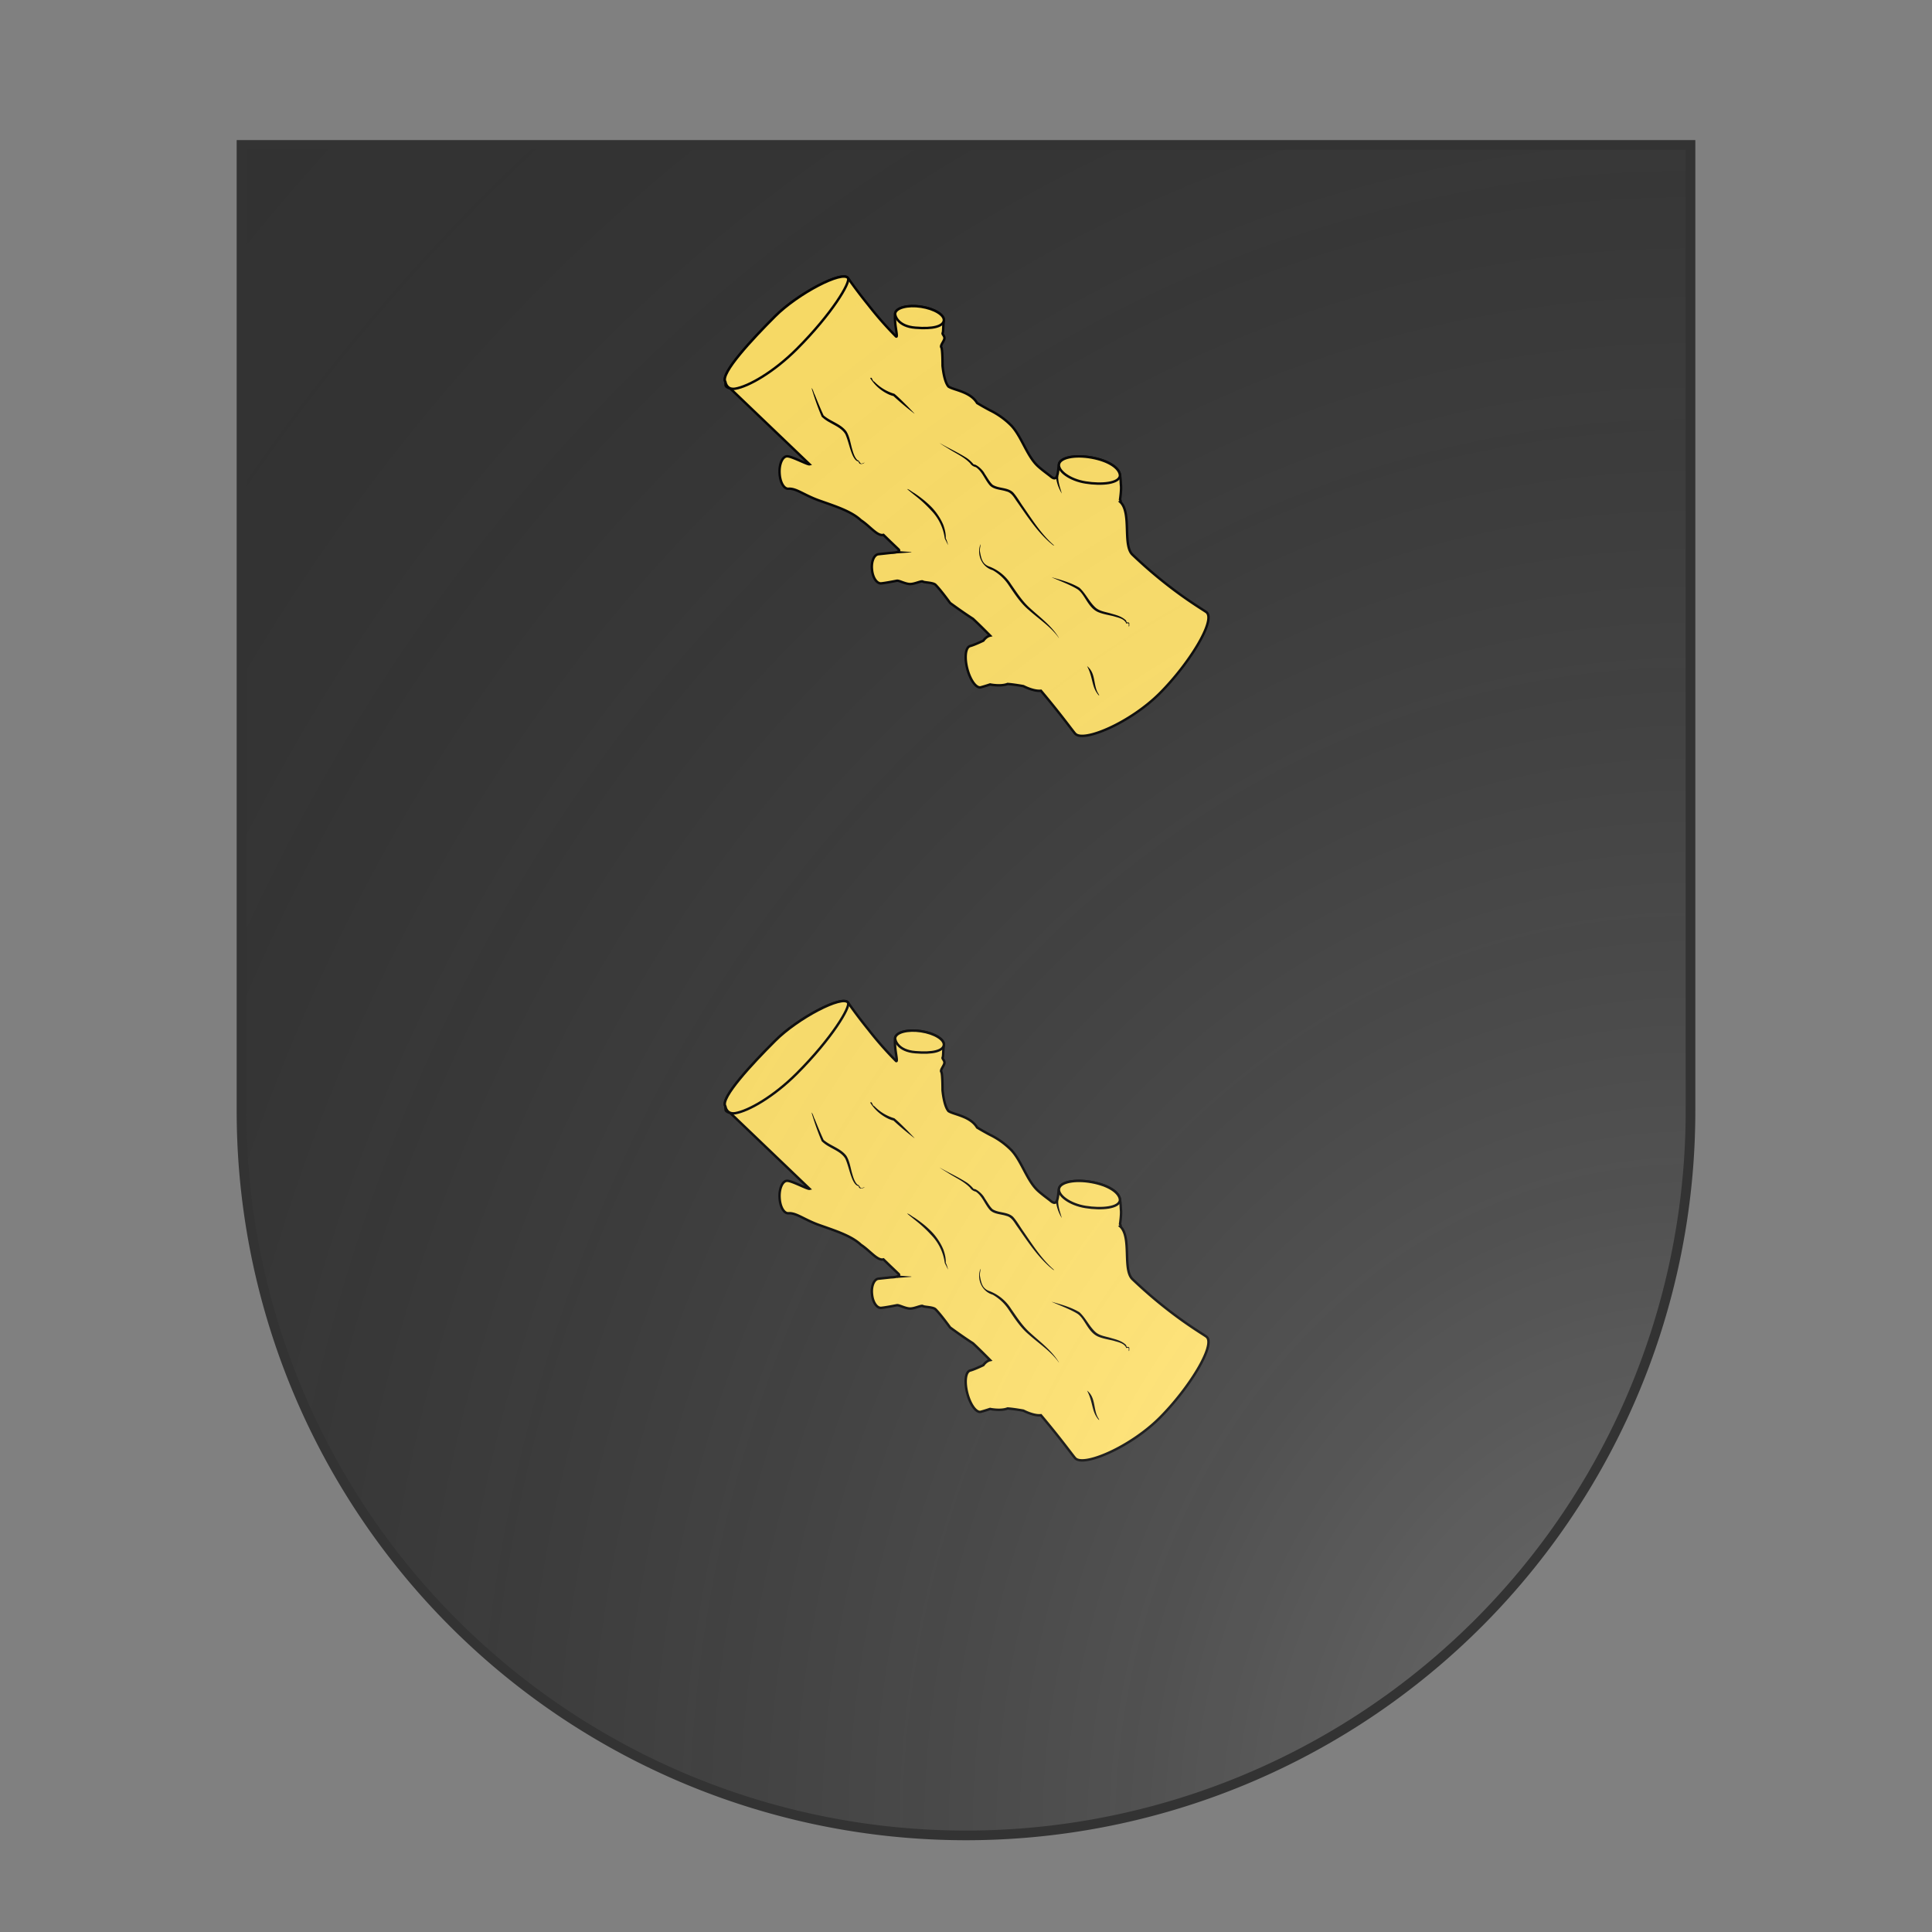 <svg id="coa465471608" width="500" height="500" viewBox="0 10 200 200" xmlns="http://www.w3.org/2000/svg" xmlns:x="http://www.w3.org/1999/xlink"><rect x="0" y="10" width="200" height="200" fill="#808080" stroke="none"/><defs><clipPath id="spanish_coa465471608"><path d="m25,25 h150 v100 a75,75,0,0,1,-150,0 z"/></clipPath><g id="log_coa465471608" stroke-width=".36"><path d="M65.13 82.44l11.73 11.22c-.32.07-2.65-1.21-3.33-1.18-.66.02-1.16 1.12-1.1 2.44.05 1.34.62 2.39 1.3 2.36 1.13-.1 2.27.9 4.45 1.7 2.28.82 4.82 1.58 6.28 2.96 1.35.88 2.45 2.4 3.33 2.16l.99.96 1.26 1.2c.41.47-1.14.5-1.14.5l-1.85.2c-.64.07-1.08 1.09-.95 2.27.1 1.2.72 2.1 1.36 2.04.65-.06 2-.33 2.33-.39.32-.05 1.2.47 1.92.49.74.01 1.7-.53 1.92-.36.22.15 1.56.12 1.89.5.79.8 2.13 2.66 2.13 2.66s1.9 1.4 3.38 2.34c.9.84 1.73 1.67 2.54 2.49-.6.13-1 .74-1 .74s-1.3.63-1.96.8a.5.5 0 00-.1.04c-.6.3-.73 1.73-.32 3.32.44 1.69 1.33 2.91 2 2.74.67-.18 1.37-.42 1.37-.42s1.56.33 2.59-.07c.91.06 2.34.32 2.34.32s1.5.8 2.59.68c3.12 3.7 4.83 6.13 5.1 6.38 1.28 1.26 8.14-1.67 12.47-6 4.32-4.33 8.25-10.68 6.96-11.95-.33-.33-5.12-2.94-10.99-8.55-1.48-1.41-.1-6.2-1.8-7.8.14-.05-.04-.35-.04-.35s.21-1.38.14-2.07c-.06-.7-.01-.57-.14-1.53-.1-1.08-1.7-2.16-4.19-2.61-2.49-.45-4.66-.01-4.84.98-.18.99-.08 2.77-1.23 1.8-.17-.16-1.28-.94-1.95-1.57-1.64-1.56-2.43-4.59-4.05-6.12a11.6 11.6 0 00-2.97-2.08 37.35 37.35 0 01-1.91-1.08c-1.01-1.7-3.44-1.9-4.23-2.43-.69-.78-.88-3.1-.88-3.1s.01-2.43-.18-2.7c-.18-.27.36-.85.45-1.26.09-.42-.35-.66-.25-.87.11-.21.05-.98.17-1.82.12-.83-1.38-1.76-3.37-2.06-1.98-.3-3.7.15-3.83 1-.04.33-.04 1.02.04 1.68.13 1 .34 1.95.07 1.7a50.97 50.97 0 01-4.05-4.61 70.7 70.7 0 01-3.02-4c-.79-1.2-7.43 2.28-10.78 5.64-3.36 3.35-8.15 8.48-7.36 9.68.08.51-.2.72.71 1z"/><path d="M122.77 95.28c-.09-1.08-1.7-2.16-4.19-2.61-2.48-.45-4.65-.01-4.83.98-.18.99 1.6 2.33 3.93 2.7 2.33.38 5.05.16 5.1-1.07zM96.72 72.42c.12-.83-1.38-1.76-3.37-2.06-1.98-.3-3.7.15-3.83 1-.04.33.4 1.9 3 2.1 2.6.22 4.07-.2 4.2-1.04zm-14.16-6.28c-.78-1.2-7.43 2.27-10.78 5.63-3.36 3.35-8.15 8.48-7.37 9.68.04.2.25 1.23 1.47 1.03 1.95-.33 5.65-2.42 9.1-5.87 5.2-5.2 7.97-9.86 7.57-10.47z"/><path fill="#000" stroke="none" d="M91.52 84.63a47.92 47.92 0 01-3.49-2.93c.12.11-.53-.13-.68-.2a7.09 7.09 0 01-3.09-2.7c.34-.3.32.5.67.57a7.52 7.52 0 003.3 2c.76.63 1.46 1.36 2.17 2.06l1.13 1.18v.02zm-8.16 8.03c-.3.3-.97.41-1-.15-.48-.06-.76-.58-.97-.99-.5-1.12-.71-2.35-1.2-3.48-.57-.99-1.7-1.44-2.64-1.99a5.77 5.77 0 01-1.26-.91 43.9 43.9 0 01-1.67-4.72c.27.27.33.75.53 1.1.46 1.14.93 2.29 1.45 3.4 1.14 1 2.78 1.36 3.73 2.6.57.9.68 1.99.98 2.99.18.62.38 1.29.84 1.76.44.07.38.8.91.51l.3-.12zm36.56 33.48c1.47 1.17.95 3.18 1.84 4.53l.13.24c-.06.07-.1-.03-.15-.07-1.13-1.36-.84-2.8-1.82-4.67-.02-.03 0 0 0-.03zm-31.28-18.95c.8.08 1.59.13 2.38.18v.05c-.8.07-1.59.14-2.38.18zm27.1-9.43a6.9 6.9 0 01-.98-2.9c.12.03.34-.04.4.05-.07.98.4 2.14.58 2.85zm-18.72 8.45c-.14-.37-.34-.72-.51-1.07a8.09 8.09 0 00-2.26-4.63 21.2 21.2 0 00-2.61-2.41c-.45-.36-.89-.71-1.32-1.08.35.04.79.47 1.17.66.6.4 1.18.83 1.74 1.29.56.48 1.1.97 1.57 1.54.6.73 1.12 1.55 1.48 2.43.25.7.43 1.45.39 2.2.07.05.25.58.3.77l.04.19.02.11zm18.25 15.3c-1.31-1.85-3.26-3.1-4.94-4.6-1.35-1.12-2.3-2.6-3.28-4.04a7.7 7.7 0 00-2.66-2.51c-1.95-.6-2.62-2.72-2.01-4.27.03.32-.17.85-.08 1.25.23 1.3.48 2.07 1.61 2.45a7.28 7.28 0 013.5 2.9c.96 1.37 1.86 2.8 3.12 3.92 1.58 1.45 3.36 2.76 4.55 4.57.06.1.17.23.19.33zm-1.16-9.98c1.55.45 3.12.87 4.53 1.71 1.04.95 1.6 2.31 2.64 3.26.7.62 1.68.71 2.55.98.81.23 1.68.45 2.33 1.02.22.1.27.64.25.45.16-.03.42-.04.43.18-.04.15.05.44-.09.49-.04-.15.04-.38-.06-.53-.16-.08-.4.17-.41-.11-.41-.7-1.33-.83-2.04-1.06-.86-.21-1.77-.34-2.59-.7-1.69-.8-2.12-2.98-3.38-3.76-1.15-.7-2.7-1.28-4.15-1.91v-.02zM95.64 89.45c1.44.83 2.95 1.52 4.36 2.4.48.3.9.7 1.27 1.14.4-.08 1.5.86 1.81 1.53.42.6.79 1.33 1.3 1.8 1.02.65 2.43.38 3.36 1.25.65.73 1.12 1.6 1.69 2.4 1.53 2.21 3 4.56 5.07 6.34-.22 0-.47-.32-.68-.46-2.25-1.97-3.86-4.51-5.57-6.93-.41-.62-.84-1.34-1.63-1.51-.88-.3-1.96-.26-2.67-.94-.86-.95-1.24-2.3-2.33-3.04-.42-.1-.72-.3-.96-.66-.99-1.02-2.32-1.6-3.5-2.35-.5-.32-1.05-.63-1.52-.97z" transform="matrix(.9 0 0 .9 10 10)"/></g><radialGradient id="backlight" cx="100%" cy="100%" r="150%"><stop stop-color="#fff" stop-opacity=".3" offset="0"/><stop stop-color="#fff" stop-opacity=".15" offset=".25"/><stop stop-color="#000" stop-opacity="0" offset="1"/></radialGradient></defs><g clip-path="url(#spanish_coa465471608)"><rect x="0" y="0" width="200" height="200" fill="#333333"/><g fill="#ffe066" stroke="#000"><use x:href="#log_coa465471608" transform="translate(30 -7.5) scale(0.7)"/><use x:href="#log_coa465471608" transform="translate(30 67.5) scale(0.7)"/></g></g><path d="m25,25 h150 v100 a75,75,0,0,1,-150,0 z" fill="url(#backlight)" stroke="#333"/></svg>